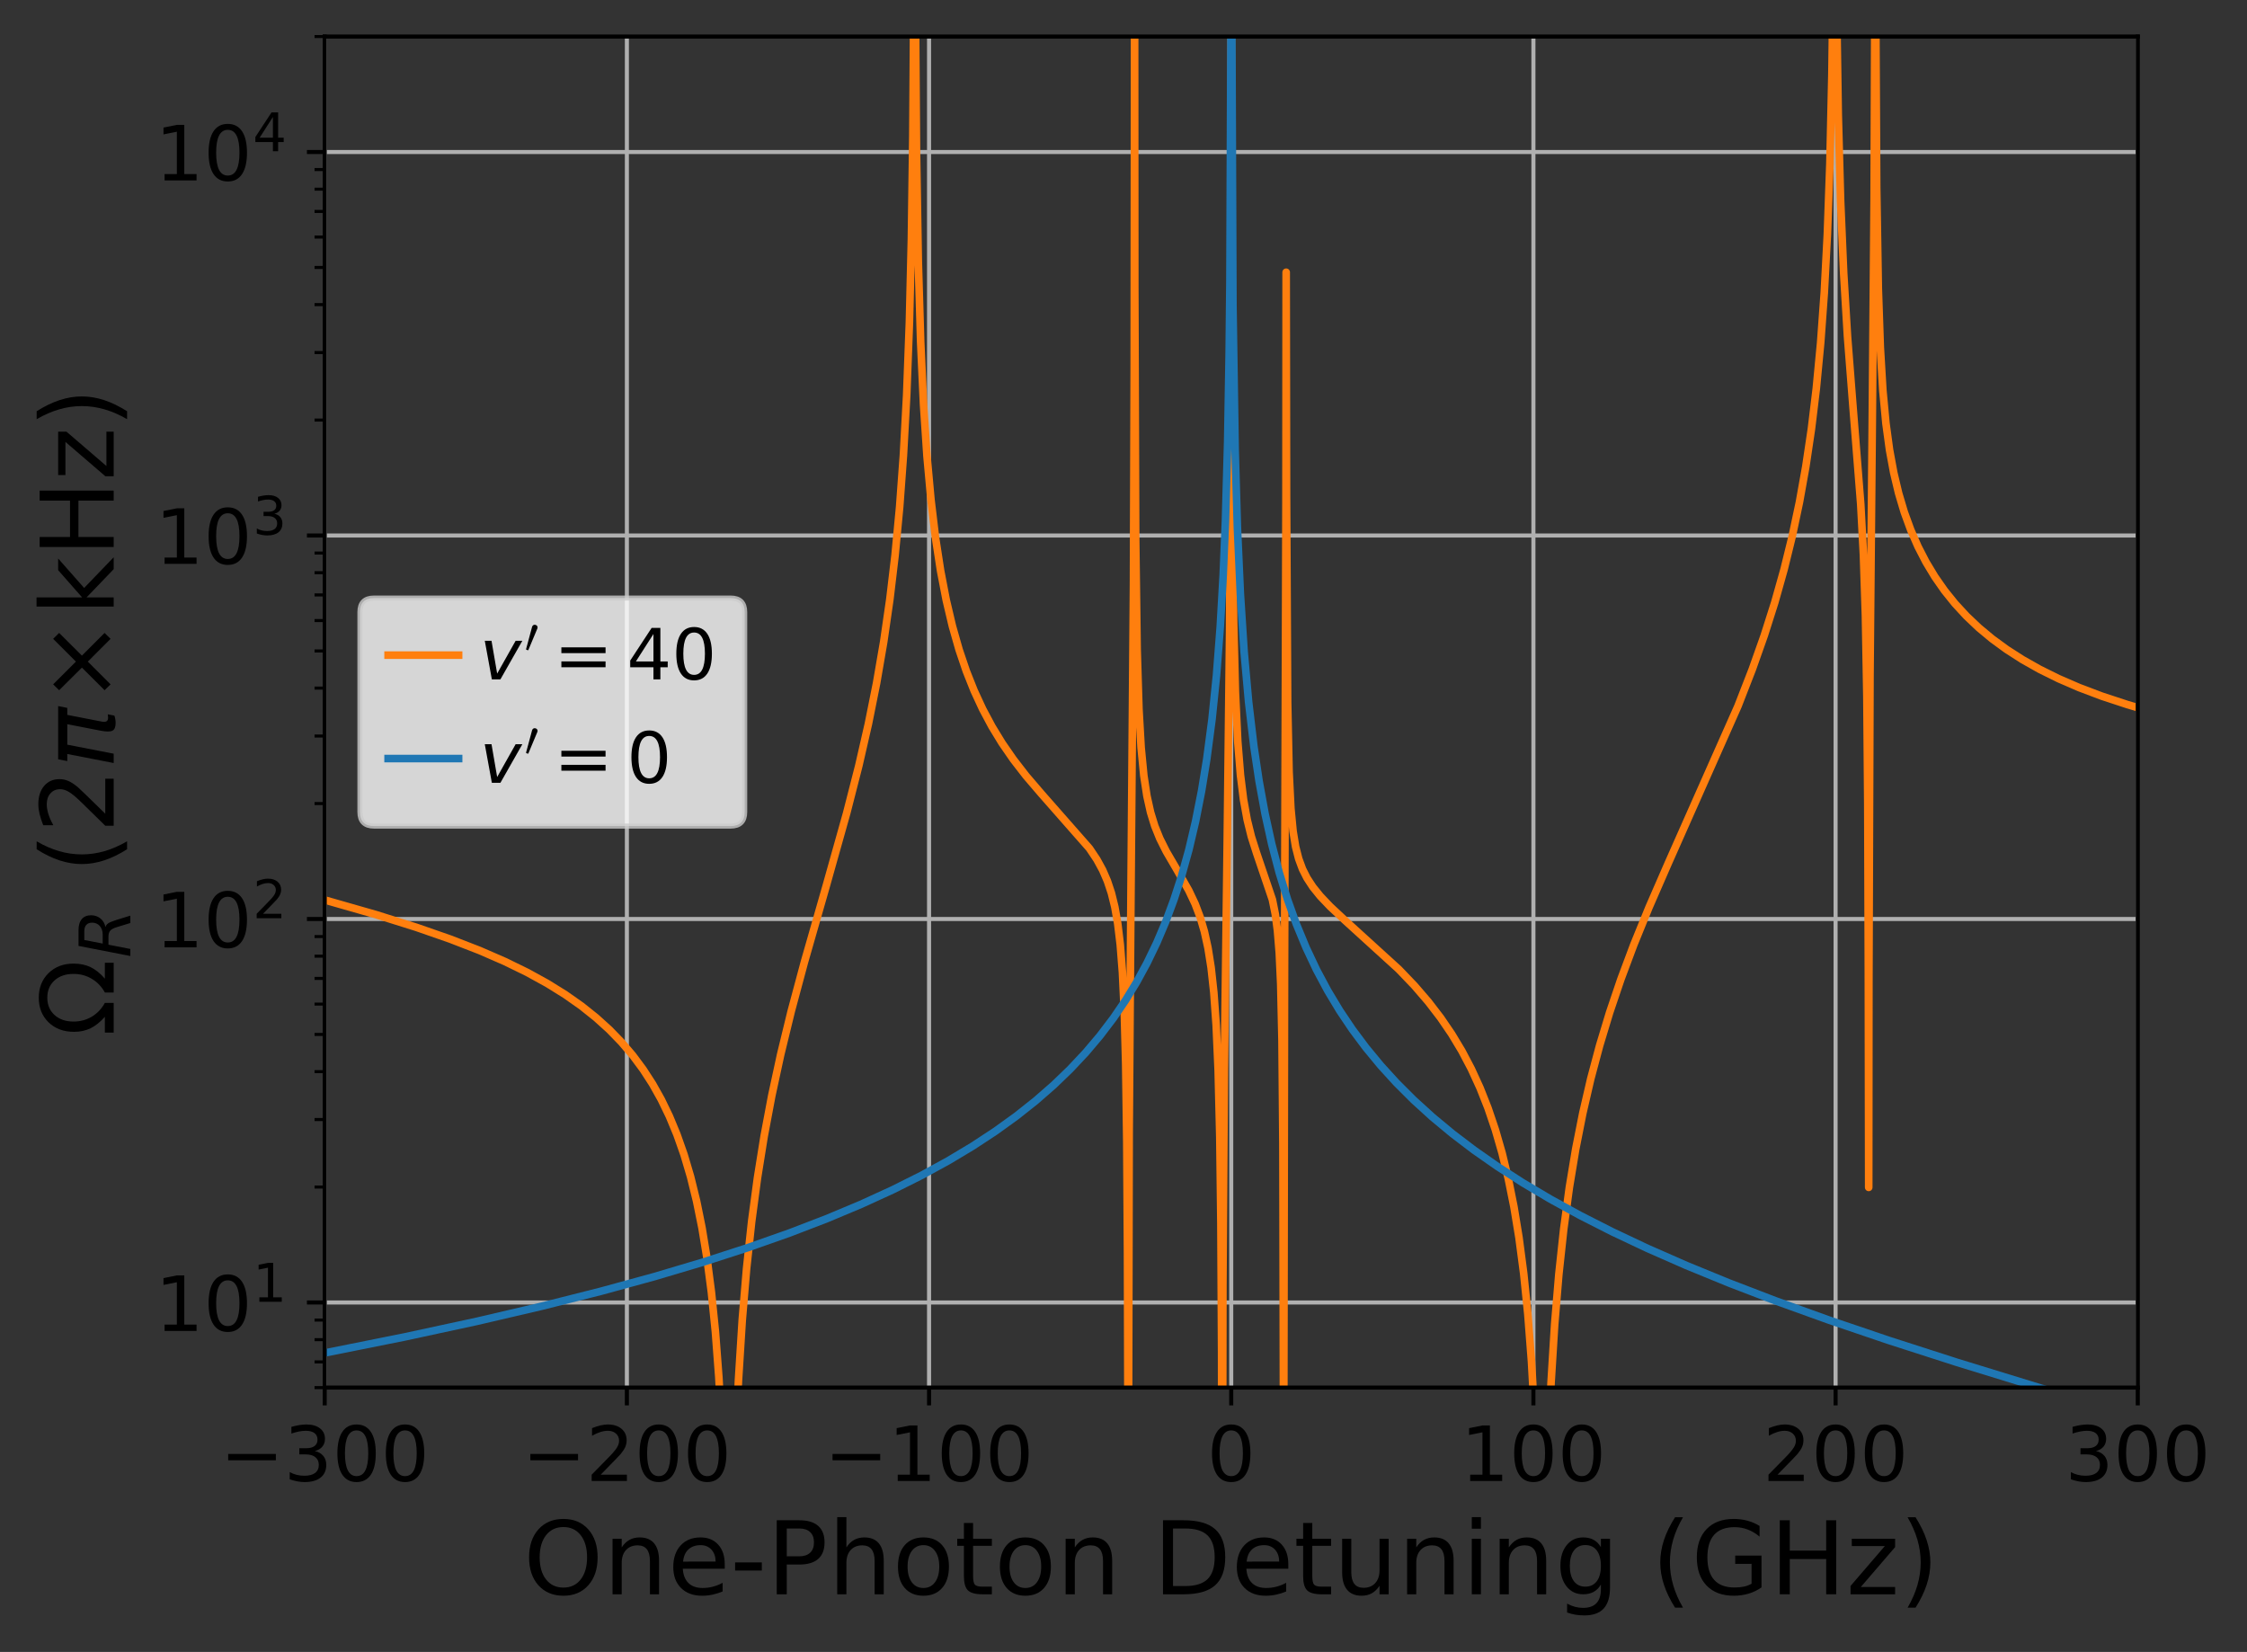 <?xml version="1.0" encoding="utf-8" standalone="no"?>
<!DOCTYPE svg PUBLIC "-//W3C//DTD SVG 1.1//EN"
  "http://www.w3.org/Graphics/SVG/1.1/DTD/svg11.dtd">
<!-- Created with matplotlib (https://matplotlib.org/) -->
<svg height="325.385pt" version="1.1" viewBox="0 0 442.592 325.385" width="442.592pt" xmlns="http://www.w3.org/2000/svg" xmlns:xlink="http://www.w3.org/1999/xlink">
 <rect x="0" y="0" width="442.592" height="325.385" fill="#333333" stroke="none"/>
 <defs>
  <style type="text/css">*{stroke-linecap:butt;stroke-linejoin:round;}</style>
 </defs>
 <g id="figure_1">
  <g id="patch_1">
   <path d="M 0 325.385 
L 442.592 325.385 
L 442.592 0 
L 0 0 
z
" style="fill:none;"/>
  </g>
  <g id="axes_1">
   <g id="patch_2">
    <path d="M 63.956 273.312 
L 421.076 273.312 
L 421.076 7.2 
L 63.956 7.2 
z
" style="fill:none;"/>
   </g>
   <g id="matplotlib.axis_1">
    <g id="xtick_1">
     <g id="line2d_1">
      <path clip-path="url(#pf2eac531ea)" d="M 63.956 273.312 
L 63.956 7.2 
" style="fill:none;stroke:#b0b0b0;stroke-linecap:square;stroke-width:0.8;"/>
     </g>
     <g id="line2d_2">
      <defs>
       <path d="M 0 0 
L 0 3.5 
" id="m005f0a59be" style="stroke:#000000;stroke-width:0.8;"/>
      </defs>
      <g>
       <use style="stroke:#000000;stroke-width:0.8;" x="63.956" xlink:href="#m005f0a59be" y="273.312"/>
      </g>
     </g>
     <g id="text_1">
      <!-- −300 -->
      <g transform="translate(43.356 291.71)scale(0.15 -0.15)">
       <defs>
        <path d="M 10.594 35.5 
L 73.188 35.5 
L 73.188 27.203 
L 10.594 27.203 
z
" id="DejaVuSans-8722"/>
        <path d="M 40.578 39.312 
Q 47.656 37.797 51.625 33 
Q 55.609 28.219 55.609 21.188 
Q 55.609 10.406 48.188 4.484 
Q 40.766 -1.422 27.094 -1.422 
Q 22.516 -1.422 17.656 -0.516 
Q 12.797 0.391 7.625 2.203 
L 7.625 11.719 
Q 11.719 9.328 16.594 8.109 
Q 21.484 6.891 26.812 6.891 
Q 36.078 6.891 40.938 10.547 
Q 45.797 14.203 45.797 21.188 
Q 45.797 27.641 41.281 31.266 
Q 36.766 34.906 28.719 34.906 
L 20.219 34.906 
L 20.219 43.016 
L 29.109 43.016 
Q 36.375 43.016 40.234 45.922 
Q 44.094 48.828 44.094 54.297 
Q 44.094 59.906 40.109 62.906 
Q 36.141 65.922 28.719 65.922 
Q 24.656 65.922 20.016 65.031 
Q 15.375 64.156 9.812 62.312 
L 9.812 71.094 
Q 15.438 72.656 20.344 73.438 
Q 25.25 74.219 29.594 74.219 
Q 40.828 74.219 47.359 69.109 
Q 53.906 64.016 53.906 55.328 
Q 53.906 49.266 50.438 45.094 
Q 46.969 40.922 40.578 39.312 
z
" id="DejaVuSans-51"/>
        <path d="M 31.781 66.406 
Q 24.172 66.406 20.328 58.906 
Q 16.5 51.422 16.5 36.375 
Q 16.5 21.391 20.328 13.891 
Q 24.172 6.391 31.781 6.391 
Q 39.453 6.391 43.281 13.891 
Q 47.125 21.391 47.125 36.375 
Q 47.125 51.422 43.281 58.906 
Q 39.453 66.406 31.781 66.406 
z
M 31.781 74.219 
Q 44.047 74.219 50.516 64.516 
Q 56.984 54.828 56.984 36.375 
Q 56.984 17.969 50.516 8.266 
Q 44.047 -1.422 31.781 -1.422 
Q 19.531 -1.422 13.062 8.266 
Q 6.594 17.969 6.594 36.375 
Q 6.594 54.828 13.062 64.516 
Q 19.531 74.219 31.781 74.219 
z
" id="DejaVuSans-48"/>
       </defs>
       <use xlink:href="#DejaVuSans-8722"/>
       <use x="83.789" xlink:href="#DejaVuSans-51"/>
       <use x="147.412" xlink:href="#DejaVuSans-48"/>
       <use x="211.035" xlink:href="#DejaVuSans-48"/>
      </g>
     </g>
    </g>
    <g id="xtick_2">
     <g id="line2d_3">
      <path clip-path="url(#pf2eac531ea)" d="M 123.476 273.312 
L 123.476 7.2 
" style="fill:none;stroke:#b0b0b0;stroke-linecap:square;stroke-width:0.8;"/>
     </g>
     <g id="line2d_4">
      <g>
       <use style="stroke:#000000;stroke-width:0.8;" x="123.476" xlink:href="#m005f0a59be" y="273.312"/>
      </g>
     </g>
     <g id="text_2">
      <!-- −200 -->
      <g transform="translate(102.876 291.71)scale(0.15 -0.15)">
       <defs>
        <path d="M 19.188 8.297 
L 53.609 8.297 
L 53.609 0 
L 7.328 0 
L 7.328 8.297 
Q 12.938 14.109 22.625 23.891 
Q 32.328 33.688 34.812 36.531 
Q 39.547 41.844 41.422 45.531 
Q 43.312 49.219 43.312 52.781 
Q 43.312 58.594 39.234 62.25 
Q 35.156 65.922 28.609 65.922 
Q 23.969 65.922 18.812 64.312 
Q 13.672 62.703 7.812 59.422 
L 7.812 69.391 
Q 13.766 71.781 18.938 73 
Q 24.125 74.219 28.422 74.219 
Q 39.75 74.219 46.484 68.547 
Q 53.219 62.891 53.219 53.422 
Q 53.219 48.922 51.531 44.891 
Q 49.859 40.875 45.406 35.406 
Q 44.188 33.984 37.641 27.219 
Q 31.109 20.453 19.188 8.297 
z
" id="DejaVuSans-50"/>
       </defs>
       <use xlink:href="#DejaVuSans-8722"/>
       <use x="83.789" xlink:href="#DejaVuSans-50"/>
       <use x="147.412" xlink:href="#DejaVuSans-48"/>
       <use x="211.035" xlink:href="#DejaVuSans-48"/>
      </g>
     </g>
    </g>
    <g id="xtick_3">
     <g id="line2d_5">
      <path clip-path="url(#pf2eac531ea)" d="M 182.996 273.312 
L 182.996 7.2 
" style="fill:none;stroke:#b0b0b0;stroke-linecap:square;stroke-width:0.8;"/>
     </g>
     <g id="line2d_6">
      <g>
       <use style="stroke:#000000;stroke-width:0.8;" x="182.996" xlink:href="#m005f0a59be" y="273.312"/>
      </g>
     </g>
     <g id="text_3">
      <!-- −100 -->
      <g transform="translate(162.396 291.71)scale(0.15 -0.15)">
       <defs>
        <path d="M 12.406 8.297 
L 28.516 8.297 
L 28.516 63.922 
L 10.984 60.406 
L 10.984 69.391 
L 28.422 72.906 
L 38.281 72.906 
L 38.281 8.297 
L 54.391 8.297 
L 54.391 0 
L 12.406 0 
z
" id="DejaVuSans-49"/>
       </defs>
       <use xlink:href="#DejaVuSans-8722"/>
       <use x="83.789" xlink:href="#DejaVuSans-49"/>
       <use x="147.412" xlink:href="#DejaVuSans-48"/>
       <use x="211.035" xlink:href="#DejaVuSans-48"/>
      </g>
     </g>
    </g>
    <g id="xtick_4">
     <g id="line2d_7">
      <path clip-path="url(#pf2eac531ea)" d="M 242.516 273.312 
L 242.516 7.2 
" style="fill:none;stroke:#b0b0b0;stroke-linecap:square;stroke-width:0.8;"/>
     </g>
     <g id="line2d_8">
      <g>
       <use style="stroke:#000000;stroke-width:0.8;" x="242.516" xlink:href="#m005f0a59be" y="273.312"/>
      </g>
     </g>
     <g id="text_4">
      <!-- 0 -->
      <g transform="translate(237.744 291.71)scale(0.15 -0.15)">
       <use xlink:href="#DejaVuSans-48"/>
      </g>
     </g>
    </g>
    <g id="xtick_5">
     <g id="line2d_9">
      <path clip-path="url(#pf2eac531ea)" d="M 302.036 273.312 
L 302.036 7.2 
" style="fill:none;stroke:#b0b0b0;stroke-linecap:square;stroke-width:0.8;"/>
     </g>
     <g id="line2d_10">
      <g>
       <use style="stroke:#000000;stroke-width:0.8;" x="302.036" xlink:href="#m005f0a59be" y="273.312"/>
      </g>
     </g>
     <g id="text_5">
      <!-- 100 -->
      <g transform="translate(287.721 291.71)scale(0.15 -0.15)">
       <use xlink:href="#DejaVuSans-49"/>
       <use x="63.623" xlink:href="#DejaVuSans-48"/>
       <use x="127.246" xlink:href="#DejaVuSans-48"/>
      </g>
     </g>
    </g>
    <g id="xtick_6">
     <g id="line2d_11">
      <path clip-path="url(#pf2eac531ea)" d="M 361.556 273.312 
L 361.556 7.2 
" style="fill:none;stroke:#b0b0b0;stroke-linecap:square;stroke-width:0.8;"/>
     </g>
     <g id="line2d_12">
      <g>
       <use style="stroke:#000000;stroke-width:0.8;" x="361.556" xlink:href="#m005f0a59be" y="273.312"/>
      </g>
     </g>
     <g id="text_6">
      <!-- 200 -->
      <g transform="translate(347.241 291.71)scale(0.15 -0.15)">
       <use xlink:href="#DejaVuSans-50"/>
       <use x="63.623" xlink:href="#DejaVuSans-48"/>
       <use x="127.246" xlink:href="#DejaVuSans-48"/>
      </g>
     </g>
    </g>
    <g id="xtick_7">
     <g id="line2d_13">
      <path clip-path="url(#pf2eac531ea)" d="M 421.076 273.312 
L 421.076 7.2 
" style="fill:none;stroke:#b0b0b0;stroke-linecap:square;stroke-width:0.8;"/>
     </g>
     <g id="line2d_14">
      <g>
       <use style="stroke:#000000;stroke-width:0.8;" x="421.076" xlink:href="#m005f0a59be" y="273.312"/>
      </g>
     </g>
     <g id="text_7">
      <!-- 300 -->
      <g transform="translate(406.761 291.71)scale(0.15 -0.15)">
       <use xlink:href="#DejaVuSans-51"/>
       <use x="63.623" xlink:href="#DejaVuSans-48"/>
       <use x="127.246" xlink:href="#DejaVuSans-48"/>
      </g>
     </g>
    </g>
    <g id="text_8">
     <!-- One-Photon Detuning (GHz) -->
     <g transform="translate(103.094 314.026)scale(0.2 -0.2)">
      <defs>
       <path d="M 39.406 66.219 
Q 28.656 66.219 22.328 58.203 
Q 16.016 50.203 16.016 36.375 
Q 16.016 22.609 22.328 14.594 
Q 28.656 6.594 39.406 6.594 
Q 50.141 6.594 56.422 14.594 
Q 62.703 22.609 62.703 36.375 
Q 62.703 50.203 56.422 58.203 
Q 50.141 66.219 39.406 66.219 
z
M 39.406 74.219 
Q 54.734 74.219 63.906 63.938 
Q 73.094 53.656 73.094 36.375 
Q 73.094 19.141 63.906 8.859 
Q 54.734 -1.422 39.406 -1.422 
Q 24.031 -1.422 14.812 8.828 
Q 5.609 19.094 5.609 36.375 
Q 5.609 53.656 14.812 63.938 
Q 24.031 74.219 39.406 74.219 
z
" id="DejaVuSans-79"/>
       <path d="M 54.891 33.016 
L 54.891 0 
L 45.906 0 
L 45.906 32.719 
Q 45.906 40.484 42.875 44.328 
Q 39.844 48.188 33.797 48.188 
Q 26.516 48.188 22.312 43.547 
Q 18.109 38.922 18.109 30.906 
L 18.109 0 
L 9.078 0 
L 9.078 54.688 
L 18.109 54.688 
L 18.109 46.188 
Q 21.344 51.125 25.703 53.562 
Q 30.078 56 35.797 56 
Q 45.219 56 50.047 50.172 
Q 54.891 44.344 54.891 33.016 
z
" id="DejaVuSans-110"/>
       <path d="M 56.203 29.594 
L 56.203 25.203 
L 14.891 25.203 
Q 15.484 15.922 20.484 11.062 
Q 25.484 6.203 34.422 6.203 
Q 39.594 6.203 44.453 7.469 
Q 49.312 8.734 54.109 11.281 
L 54.109 2.781 
Q 49.266 0.734 44.188 -0.344 
Q 39.109 -1.422 33.891 -1.422 
Q 20.797 -1.422 13.156 6.188 
Q 5.516 13.812 5.516 26.812 
Q 5.516 40.234 12.766 48.109 
Q 20.016 56 32.328 56 
Q 43.359 56 49.781 48.891 
Q 56.203 41.797 56.203 29.594 
z
M 47.219 32.234 
Q 47.125 39.594 43.094 43.984 
Q 39.062 48.391 32.422 48.391 
Q 24.906 48.391 20.391 44.141 
Q 15.875 39.891 15.188 32.172 
z
" id="DejaVuSans-101"/>
       <path d="M 4.891 31.391 
L 31.203 31.391 
L 31.203 23.391 
L 4.891 23.391 
z
" id="DejaVuSans-45"/>
       <path d="M 19.672 64.797 
L 19.672 37.406 
L 32.078 37.406 
Q 38.969 37.406 42.719 40.969 
Q 46.484 44.531 46.484 51.125 
Q 46.484 57.672 42.719 61.234 
Q 38.969 64.797 32.078 64.797 
z
M 9.812 72.906 
L 32.078 72.906 
Q 44.344 72.906 50.609 67.359 
Q 56.891 61.812 56.891 51.125 
Q 56.891 40.328 50.609 34.812 
Q 44.344 29.297 32.078 29.297 
L 19.672 29.297 
L 19.672 0 
L 9.812 0 
z
" id="DejaVuSans-80"/>
       <path d="M 54.891 33.016 
L 54.891 0 
L 45.906 0 
L 45.906 32.719 
Q 45.906 40.484 42.875 44.328 
Q 39.844 48.188 33.797 48.188 
Q 26.516 48.188 22.312 43.547 
Q 18.109 38.922 18.109 30.906 
L 18.109 0 
L 9.078 0 
L 9.078 75.984 
L 18.109 75.984 
L 18.109 46.188 
Q 21.344 51.125 25.703 53.562 
Q 30.078 56 35.797 56 
Q 45.219 56 50.047 50.172 
Q 54.891 44.344 54.891 33.016 
z
" id="DejaVuSans-104"/>
       <path d="M 30.609 48.391 
Q 23.391 48.391 19.188 42.75 
Q 14.984 37.109 14.984 27.297 
Q 14.984 17.484 19.156 11.844 
Q 23.344 6.203 30.609 6.203 
Q 37.797 6.203 41.984 11.859 
Q 46.188 17.531 46.188 27.297 
Q 46.188 37.016 41.984 42.703 
Q 37.797 48.391 30.609 48.391 
z
M 30.609 56 
Q 42.328 56 49.016 48.375 
Q 55.719 40.766 55.719 27.297 
Q 55.719 13.875 49.016 6.219 
Q 42.328 -1.422 30.609 -1.422 
Q 18.844 -1.422 12.172 6.219 
Q 5.516 13.875 5.516 27.297 
Q 5.516 40.766 12.172 48.375 
Q 18.844 56 30.609 56 
z
" id="DejaVuSans-111"/>
       <path d="M 18.312 70.219 
L 18.312 54.688 
L 36.812 54.688 
L 36.812 47.703 
L 18.312 47.703 
L 18.312 18.016 
Q 18.312 11.328 20.141 9.422 
Q 21.969 7.516 27.594 7.516 
L 36.812 7.516 
L 36.812 0 
L 27.594 0 
Q 17.188 0 13.234 3.875 
Q 9.281 7.766 9.281 18.016 
L 9.281 47.703 
L 2.688 47.703 
L 2.688 54.688 
L 9.281 54.688 
L 9.281 70.219 
z
" id="DejaVuSans-116"/>
       <path id="DejaVuSans-32"/>
       <path d="M 19.672 64.797 
L 19.672 8.109 
L 31.594 8.109 
Q 46.688 8.109 53.688 14.938 
Q 60.688 21.781 60.688 36.531 
Q 60.688 51.172 53.688 57.984 
Q 46.688 64.797 31.594 64.797 
z
M 9.812 72.906 
L 30.078 72.906 
Q 51.266 72.906 61.172 64.094 
Q 71.094 55.281 71.094 36.531 
Q 71.094 17.672 61.125 8.828 
Q 51.172 0 30.078 0 
L 9.812 0 
z
" id="DejaVuSans-68"/>
       <path d="M 8.5 21.578 
L 8.5 54.688 
L 17.484 54.688 
L 17.484 21.922 
Q 17.484 14.156 20.5 10.266 
Q 23.531 6.391 29.594 6.391 
Q 36.859 6.391 41.078 11.031 
Q 45.312 15.672 45.312 23.688 
L 45.312 54.688 
L 54.297 54.688 
L 54.297 0 
L 45.312 0 
L 45.312 8.406 
Q 42.047 3.422 37.719 1 
Q 33.406 -1.422 27.688 -1.422 
Q 18.266 -1.422 13.375 4.438 
Q 8.5 10.297 8.5 21.578 
z
M 31.109 56 
z
" id="DejaVuSans-117"/>
       <path d="M 9.422 54.688 
L 18.406 54.688 
L 18.406 0 
L 9.422 0 
z
M 9.422 75.984 
L 18.406 75.984 
L 18.406 64.594 
L 9.422 64.594 
z
" id="DejaVuSans-105"/>
       <path d="M 45.406 27.984 
Q 45.406 37.75 41.375 43.109 
Q 37.359 48.484 30.078 48.484 
Q 22.859 48.484 18.828 43.109 
Q 14.797 37.75 14.797 27.984 
Q 14.797 18.266 18.828 12.891 
Q 22.859 7.516 30.078 7.516 
Q 37.359 7.516 41.375 12.891 
Q 45.406 18.266 45.406 27.984 
z
M 54.391 6.781 
Q 54.391 -7.172 48.188 -13.984 
Q 42 -20.797 29.203 -20.797 
Q 24.469 -20.797 20.266 -20.094 
Q 16.062 -19.391 12.109 -17.922 
L 12.109 -9.188 
Q 16.062 -11.328 19.922 -12.344 
Q 23.781 -13.375 27.781 -13.375 
Q 36.625 -13.375 41.016 -8.766 
Q 45.406 -4.156 45.406 5.172 
L 45.406 9.625 
Q 42.625 4.781 38.281 2.391 
Q 33.938 0 27.875 0 
Q 17.828 0 11.672 7.656 
Q 5.516 15.328 5.516 27.984 
Q 5.516 40.672 11.672 48.328 
Q 17.828 56 27.875 56 
Q 33.938 56 38.281 53.609 
Q 42.625 51.219 45.406 46.391 
L 45.406 54.688 
L 54.391 54.688 
z
" id="DejaVuSans-103"/>
       <path d="M 31 75.875 
Q 24.469 64.656 21.281 53.656 
Q 18.109 42.672 18.109 31.391 
Q 18.109 20.125 21.312 9.062 
Q 24.516 -2 31 -13.188 
L 23.188 -13.188 
Q 15.875 -1.703 12.234 9.375 
Q 8.594 20.453 8.594 31.391 
Q 8.594 42.281 12.203 53.312 
Q 15.828 64.359 23.188 75.875 
z
" id="DejaVuSans-40"/>
       <path d="M 59.516 10.406 
L 59.516 29.984 
L 43.406 29.984 
L 43.406 38.094 
L 69.281 38.094 
L 69.281 6.781 
Q 63.578 2.734 56.688 0.656 
Q 49.812 -1.422 42 -1.422 
Q 24.906 -1.422 15.25 8.562 
Q 5.609 18.562 5.609 36.375 
Q 5.609 54.25 15.25 64.234 
Q 24.906 74.219 42 74.219 
Q 49.125 74.219 55.547 72.453 
Q 61.969 70.703 67.391 67.281 
L 67.391 56.781 
Q 61.922 61.422 55.766 63.766 
Q 49.609 66.109 42.828 66.109 
Q 29.438 66.109 22.719 58.641 
Q 16.016 51.172 16.016 36.375 
Q 16.016 21.625 22.719 14.156 
Q 29.438 6.688 42.828 6.688 
Q 48.047 6.688 52.141 7.594 
Q 56.25 8.5 59.516 10.406 
z
" id="DejaVuSans-71"/>
       <path d="M 9.812 72.906 
L 19.672 72.906 
L 19.672 43.016 
L 55.516 43.016 
L 55.516 72.906 
L 65.375 72.906 
L 65.375 0 
L 55.516 0 
L 55.516 34.719 
L 19.672 34.719 
L 19.672 0 
L 9.812 0 
z
" id="DejaVuSans-72"/>
       <path d="M 5.516 54.688 
L 48.188 54.688 
L 48.188 46.484 
L 14.406 7.172 
L 48.188 7.172 
L 48.188 0 
L 4.297 0 
L 4.297 8.203 
L 38.094 47.516 
L 5.516 47.516 
z
" id="DejaVuSans-122"/>
       <path d="M 8.016 75.875 
L 15.828 75.875 
Q 23.141 64.359 26.781 53.312 
Q 30.422 42.281 30.422 31.391 
Q 30.422 20.453 26.781 9.375 
Q 23.141 -1.703 15.828 -13.188 
L 8.016 -13.188 
Q 14.5 -2 17.703 9.062 
Q 20.906 20.125 20.906 31.391 
Q 20.906 42.672 17.703 53.656 
Q 14.5 64.656 8.016 75.875 
z
" id="DejaVuSans-41"/>
      </defs>
      <use xlink:href="#DejaVuSans-79"/>
      <use x="78.711" xlink:href="#DejaVuSans-110"/>
      <use x="142.09" xlink:href="#DejaVuSans-101"/>
      <use x="203.613" xlink:href="#DejaVuSans-45"/>
      <use x="239.697" xlink:href="#DejaVuSans-80"/>
      <use x="300" xlink:href="#DejaVuSans-104"/>
      <use x="363.379" xlink:href="#DejaVuSans-111"/>
      <use x="424.561" xlink:href="#DejaVuSans-116"/>
      <use x="463.77" xlink:href="#DejaVuSans-111"/>
      <use x="524.951" xlink:href="#DejaVuSans-110"/>
      <use x="588.33" xlink:href="#DejaVuSans-32"/>
      <use x="620.117" xlink:href="#DejaVuSans-68"/>
      <use x="697.119" xlink:href="#DejaVuSans-101"/>
      <use x="758.643" xlink:href="#DejaVuSans-116"/>
      <use x="797.852" xlink:href="#DejaVuSans-117"/>
      <use x="861.23" xlink:href="#DejaVuSans-110"/>
      <use x="924.609" xlink:href="#DejaVuSans-105"/>
      <use x="952.393" xlink:href="#DejaVuSans-110"/>
      <use x="1015.771" xlink:href="#DejaVuSans-103"/>
      <use x="1079.248" xlink:href="#DejaVuSans-32"/>
      <use x="1111.035" xlink:href="#DejaVuSans-40"/>
      <use x="1150.049" xlink:href="#DejaVuSans-71"/>
      <use x="1227.539" xlink:href="#DejaVuSans-72"/>
      <use x="1302.734" xlink:href="#DejaVuSans-122"/>
      <use x="1355.225" xlink:href="#DejaVuSans-41"/>
     </g>
    </g>
   </g>
   <g id="matplotlib.axis_2">
    <g id="ytick_1">
     <g id="line2d_15">
      <path clip-path="url(#pf2eac531ea)" d="M 63.956 256.554 
L 421.076 256.554 
" style="fill:none;stroke:#b0b0b0;stroke-linecap:square;stroke-width:0.8;"/>
     </g>
     <g id="line2d_16">
      <defs>
       <path d="M 0 0 
L -3.5 0 
" id="mc3ce260a5b" style="stroke:#000000;stroke-width:0.8;"/>
      </defs>
      <g>
       <use style="stroke:#000000;stroke-width:0.8;" x="63.956" xlink:href="#mc3ce260a5b" y="256.554"/>
      </g>
     </g>
     <g id="text_9">
      <!-- $\mathdefault{10^{1}}$ -->
      <g transform="translate(30.556 262.253)scale(0.15 -0.15)">
       <use transform="translate(0 0.684)" xlink:href="#DejaVuSans-49"/>
       <use transform="translate(63.623 0.684)" xlink:href="#DejaVuSans-48"/>
       <use transform="translate(128.203 38.966)scale(0.7)" xlink:href="#DejaVuSans-49"/>
      </g>
     </g>
    </g>
    <g id="ytick_2">
     <g id="line2d_17">
      <path clip-path="url(#pf2eac531ea)" d="M 63.956 181.016 
L 421.076 181.016 
" style="fill:none;stroke:#b0b0b0;stroke-linecap:square;stroke-width:0.8;"/>
     </g>
     <g id="line2d_18">
      <g>
       <use style="stroke:#000000;stroke-width:0.8;" x="63.956" xlink:href="#mc3ce260a5b" y="181.016"/>
      </g>
     </g>
     <g id="text_10">
      <!-- $\mathdefault{10^{2}}$ -->
      <g transform="translate(30.556 186.715)scale(0.15 -0.15)">
       <use transform="translate(0 0.766)" xlink:href="#DejaVuSans-49"/>
       <use transform="translate(63.623 0.766)" xlink:href="#DejaVuSans-48"/>
       <use transform="translate(128.203 39.047)scale(0.7)" xlink:href="#DejaVuSans-50"/>
      </g>
     </g>
    </g>
    <g id="ytick_3">
     <g id="line2d_19">
      <path clip-path="url(#pf2eac531ea)" d="M 63.956 105.477 
L 421.076 105.477 
" style="fill:none;stroke:#b0b0b0;stroke-linecap:square;stroke-width:0.8;"/>
     </g>
     <g id="line2d_20">
      <g>
       <use style="stroke:#000000;stroke-width:0.8;" x="63.956" xlink:href="#mc3ce260a5b" y="105.477"/>
      </g>
     </g>
     <g id="text_11">
      <!-- $\mathdefault{10^{3}}$ -->
      <g transform="translate(30.556 111.176)scale(0.15 -0.15)">
       <use transform="translate(0 0.766)" xlink:href="#DejaVuSans-49"/>
       <use transform="translate(63.623 0.766)" xlink:href="#DejaVuSans-48"/>
       <use transform="translate(128.203 39.047)scale(0.7)" xlink:href="#DejaVuSans-51"/>
      </g>
     </g>
    </g>
    <g id="ytick_4">
     <g id="line2d_21">
      <path clip-path="url(#pf2eac531ea)" d="M 63.956 29.939 
L 421.076 29.939 
" style="fill:none;stroke:#b0b0b0;stroke-linecap:square;stroke-width:0.8;"/>
     </g>
     <g id="line2d_22">
      <g>
       <use style="stroke:#000000;stroke-width:0.8;" x="63.956" xlink:href="#mc3ce260a5b" y="29.939"/>
      </g>
     </g>
     <g id="text_12">
      <!-- $\mathdefault{10^{4}}$ -->
      <g transform="translate(30.556 35.638)scale(0.15 -0.15)">
       <defs>
        <path d="M 37.797 64.312 
L 12.891 25.391 
L 37.797 25.391 
z
M 35.203 72.906 
L 47.609 72.906 
L 47.609 25.391 
L 58.016 25.391 
L 58.016 17.188 
L 47.609 17.188 
L 47.609 0 
L 37.797 0 
L 37.797 17.188 
L 4.891 17.188 
L 4.891 26.703 
z
" id="DejaVuSans-52"/>
       </defs>
       <use transform="translate(0 0.684)" xlink:href="#DejaVuSans-49"/>
       <use transform="translate(63.623 0.684)" xlink:href="#DejaVuSans-48"/>
       <use transform="translate(128.203 38.966)scale(0.7)" xlink:href="#DejaVuSans-52"/>
      </g>
     </g>
    </g>
    <g id="ytick_5">
     <g id="line2d_23">
      <defs>
       <path d="M 0 0 
L -2 0 
" id="md0f4fded07" style="stroke:#000000;stroke-width:0.6;"/>
      </defs>
      <g>
       <use style="stroke:#000000;stroke-width:0.6;" x="63.956" xlink:href="#md0f4fded07" y="273.312"/>
      </g>
     </g>
    </g>
    <g id="ytick_6">
     <g id="line2d_24">
      <g>
       <use style="stroke:#000000;stroke-width:0.6;" x="63.956" xlink:href="#md0f4fded07" y="268.255"/>
      </g>
     </g>
    </g>
    <g id="ytick_7">
     <g id="line2d_25">
      <g>
       <use style="stroke:#000000;stroke-width:0.6;" x="63.956" xlink:href="#md0f4fded07" y="263.874"/>
      </g>
     </g>
    </g>
    <g id="ytick_8">
     <g id="line2d_26">
      <g>
       <use style="stroke:#000000;stroke-width:0.6;" x="63.956" xlink:href="#md0f4fded07" y="260.01"/>
      </g>
     </g>
    </g>
    <g id="ytick_9">
     <g id="line2d_27">
      <g>
       <use style="stroke:#000000;stroke-width:0.6;" x="63.956" xlink:href="#md0f4fded07" y="233.815"/>
      </g>
     </g>
    </g>
    <g id="ytick_10">
     <g id="line2d_28">
      <g>
       <use style="stroke:#000000;stroke-width:0.6;" x="63.956" xlink:href="#md0f4fded07" y="220.513"/>
      </g>
     </g>
    </g>
    <g id="ytick_11">
     <g id="line2d_29">
      <g>
       <use style="stroke:#000000;stroke-width:0.6;" x="63.956" xlink:href="#md0f4fded07" y="211.075"/>
      </g>
     </g>
    </g>
    <g id="ytick_12">
     <g id="line2d_30">
      <g>
       <use style="stroke:#000000;stroke-width:0.6;" x="63.956" xlink:href="#md0f4fded07" y="203.755"/>
      </g>
     </g>
    </g>
    <g id="ytick_13">
     <g id="line2d_31">
      <g>
       <use style="stroke:#000000;stroke-width:0.6;" x="63.956" xlink:href="#md0f4fded07" y="197.774"/>
      </g>
     </g>
    </g>
    <g id="ytick_14">
     <g id="line2d_32">
      <g>
       <use style="stroke:#000000;stroke-width:0.6;" x="63.956" xlink:href="#md0f4fded07" y="192.717"/>
      </g>
     </g>
    </g>
    <g id="ytick_15">
     <g id="line2d_33">
      <g>
       <use style="stroke:#000000;stroke-width:0.6;" x="63.956" xlink:href="#md0f4fded07" y="188.336"/>
      </g>
     </g>
    </g>
    <g id="ytick_16">
     <g id="line2d_34">
      <g>
       <use style="stroke:#000000;stroke-width:0.6;" x="63.956" xlink:href="#md0f4fded07" y="184.472"/>
      </g>
     </g>
    </g>
    <g id="ytick_17">
     <g id="line2d_35">
      <g>
       <use style="stroke:#000000;stroke-width:0.6;" x="63.956" xlink:href="#md0f4fded07" y="158.276"/>
      </g>
     </g>
    </g>
    <g id="ytick_18">
     <g id="line2d_36">
      <g>
       <use style="stroke:#000000;stroke-width:0.6;" x="63.956" xlink:href="#md0f4fded07" y="144.975"/>
      </g>
     </g>
    </g>
    <g id="ytick_19">
     <g id="line2d_37">
      <g>
       <use style="stroke:#000000;stroke-width:0.6;" x="63.956" xlink:href="#md0f4fded07" y="135.537"/>
      </g>
     </g>
    </g>
    <g id="ytick_20">
     <g id="line2d_38">
      <g>
       <use style="stroke:#000000;stroke-width:0.6;" x="63.956" xlink:href="#md0f4fded07" y="128.217"/>
      </g>
     </g>
    </g>
    <g id="ytick_21">
     <g id="line2d_39">
      <g>
       <use style="stroke:#000000;stroke-width:0.6;" x="63.956" xlink:href="#md0f4fded07" y="122.236"/>
      </g>
     </g>
    </g>
    <g id="ytick_22">
     <g id="line2d_40">
      <g>
       <use style="stroke:#000000;stroke-width:0.6;" x="63.956" xlink:href="#md0f4fded07" y="117.179"/>
      </g>
     </g>
    </g>
    <g id="ytick_23">
     <g id="line2d_41">
      <g>
       <use style="stroke:#000000;stroke-width:0.6;" x="63.956" xlink:href="#md0f4fded07" y="112.798"/>
      </g>
     </g>
    </g>
    <g id="ytick_24">
     <g id="line2d_42">
      <g>
       <use style="stroke:#000000;stroke-width:0.6;" x="63.956" xlink:href="#md0f4fded07" y="108.934"/>
      </g>
     </g>
    </g>
    <g id="ytick_25">
     <g id="line2d_43">
      <g>
       <use style="stroke:#000000;stroke-width:0.6;" x="63.956" xlink:href="#md0f4fded07" y="82.738"/>
      </g>
     </g>
    </g>
    <g id="ytick_26">
     <g id="line2d_44">
      <g>
       <use style="stroke:#000000;stroke-width:0.6;" x="63.956" xlink:href="#md0f4fded07" y="69.437"/>
      </g>
     </g>
    </g>
    <g id="ytick_27">
     <g id="line2d_45">
      <g>
       <use style="stroke:#000000;stroke-width:0.6;" x="63.956" xlink:href="#md0f4fded07" y="59.999"/>
      </g>
     </g>
    </g>
    <g id="ytick_28">
     <g id="line2d_46">
      <g>
       <use style="stroke:#000000;stroke-width:0.6;" x="63.956" xlink:href="#md0f4fded07" y="52.679"/>
      </g>
     </g>
    </g>
    <g id="ytick_29">
     <g id="line2d_47">
      <g>
       <use style="stroke:#000000;stroke-width:0.6;" x="63.956" xlink:href="#md0f4fded07" y="46.697"/>
      </g>
     </g>
    </g>
    <g id="ytick_30">
     <g id="line2d_48">
      <g>
       <use style="stroke:#000000;stroke-width:0.6;" x="63.956" xlink:href="#md0f4fded07" y="41.64"/>
      </g>
     </g>
    </g>
    <g id="ytick_31">
     <g id="line2d_49">
      <g>
       <use style="stroke:#000000;stroke-width:0.6;" x="63.956" xlink:href="#md0f4fded07" y="37.26"/>
      </g>
     </g>
    </g>
    <g id="ytick_32">
     <g id="line2d_50">
      <g>
       <use style="stroke:#000000;stroke-width:0.6;" x="63.956" xlink:href="#md0f4fded07" y="33.396"/>
      </g>
     </g>
    </g>
    <g id="ytick_33">
     <g id="line2d_51">
      <g>
       <use style="stroke:#000000;stroke-width:0.6;" x="63.956" xlink:href="#md0f4fded07" y="7.2"/>
      </g>
     </g>
    </g>
    <g id="text_13">
     <!-- $\Omega_{R}~(2\pi\!\times\!\mathrm{kHz})$ -->
     <g transform="translate(22.397 204.156)rotate(-90)scale(0.2 -0.2)">
      <defs>
       <path d="M 72.609 8.688 
L 72.609 0 
L 43.312 0 
L 43.312 8.688 
Q 51.953 13.422 56.781 21.531 
Q 61.625 29.641 61.625 39.5 
Q 61.625 51.219 55.172 58.297 
Q 48.734 65.375 38.188 65.375 
Q 27.641 65.375 21.172 58.266 
Q 14.703 51.172 14.703 39.5 
Q 14.703 29.641 19.531 21.531 
Q 24.422 13.422 33.109 8.688 
L 33.109 0 
L 3.812 0 
L 3.812 8.688 
L 19.391 8.688 
Q 11.672 15.484 8.109 22.75 
Q 4.594 30.031 4.594 39.016 
Q 4.594 54.547 13.969 64.156 
Q 23.297 73.781 38.188 73.781 
Q 52.984 73.781 62.406 64.156 
Q 71.781 54.594 71.781 39.5 
Q 71.781 30.031 68.312 22.797 
Q 64.844 15.578 56.984 8.688 
z
" id="DejaVuSans-937"/>
       <path d="M 25.203 64.797 
L 20.219 38.922 
L 32.906 38.922 
Q 40.375 38.922 44.984 43.047 
Q 49.609 47.172 49.609 53.812 
Q 49.609 59.125 46.5 61.953 
Q 43.406 64.797 37.594 64.797 
z
M 43.312 35.016 
Q 46.438 34.281 48.516 31.391 
Q 50.594 28.516 53.328 19.922 
L 59.516 0 
L 49.125 0 
L 43.406 18.703 
Q 41.219 25.922 38.328 28.359 
Q 35.453 30.812 29.5 30.812 
L 18.609 30.812 
L 12.594 0 
L 2.688 0 
L 16.891 72.906 
L 39.109 72.906 
Q 49.219 72.906 54.609 68.328 
Q 60.016 63.766 60.016 55.172 
Q 60.016 47.562 55.422 41.984 
Q 50.828 36.422 43.312 35.016 
z
" id="DejaVuSans-Oblique-82"/>
       <path d="M 9.125 54.688 
L 61.531 54.688 
L 59.766 45.703 
L 52.875 45.703 
L 46.344 12.109 
Q 45.656 8.594 46.578 7.031 
Q 47.469 5.516 50.141 5.516 
Q 50.875 5.516 51.953 5.672 
Q 53.078 5.766 53.422 5.812 
L 52.156 -0.688 
Q 50.344 -1.312 48.484 -1.609 
Q 46.578 -1.906 44.781 -1.906 
Q 38.922 -1.906 37.312 1.266 
Q 35.688 4.5 37.359 13.094 
L 43.703 45.703 
L 23.531 45.703 
L 14.656 0 
L 5.469 0 
L 14.359 45.703 
L 7.375 45.703 
z
" id="DejaVuSans-Oblique-960"/>
       <path d="M 70.125 53.719 
L 47.797 31.297 
L 70.125 8.984 
L 64.312 3.078 
L 41.891 25.484 
L 19.484 3.078 
L 13.719 8.984 
L 35.984 31.297 
L 13.719 53.719 
L 19.484 59.625 
L 41.891 37.203 
L 64.312 59.625 
z
" id="DejaVuSans-215"/>
       <path d="M 9.078 75.984 
L 18.109 75.984 
L 18.109 31.109 
L 44.922 54.688 
L 56.391 54.688 
L 27.391 29.109 
L 57.625 0 
L 45.906 0 
L 18.109 26.703 
L 18.109 0 
L 9.078 0 
z
" id="DejaVuSans-107"/>
      </defs>
      <use transform="translate(0 0.016)" xlink:href="#DejaVuSans-937"/>
      <use transform="translate(77.373 -16.391)scale(0.7)" xlink:href="#DejaVuSans-Oblique-82"/>
      <use transform="translate(161.215 0.016)" xlink:href="#DejaVuSans-40"/>
      <use transform="translate(200.229 0.016)" xlink:href="#DejaVuSans-50"/>
      <use transform="translate(263.852 0.016)" xlink:href="#DejaVuSans-Oblique-960"/>
      <use transform="translate(327.304 0.016)" xlink:href="#DejaVuSans-215"/>
      <use transform="translate(414.34 0.016)" xlink:href="#DejaVuSans-107"/>
      <use transform="translate(472.25 0.016)" xlink:href="#DejaVuSans-72"/>
      <use transform="translate(547.445 0.016)" xlink:href="#DejaVuSans-122"/>
      <use transform="translate(599.936 0.016)" xlink:href="#DejaVuSans-41"/>
     </g>
    </g>
   </g>
   <g id="line2d_52">
    <path clip-path="url(#pf2eac531ea)" d="M 63.955 177.265 
L 74.026 180.146 
L 82.026 182.659 
L 88.704 184.984 
L 94.454 187.215 
L 99.453 189.389 
L 103.882 191.553 
L 107.81 193.716 
L 111.345 195.914 
L 114.524 198.15 
L 117.416 200.458 
L 120.023 202.819 
L 122.416 205.283 
L 124.63 207.886 
L 126.666 210.626 
L 128.523 213.497 
L 130.237 216.55 
L 131.844 219.867 
L 133.344 223.483 
L 134.737 227.437 
L 136.022 231.777 
L 137.201 236.558 
L 138.272 241.844 
L 139.236 247.711 
L 140.129 254.555 
L 140.915 262.346 
L 141.593 271.3 
L 142.165 281.698 
L 142.665 295.042 
L 143.058 311.936 
L 143.262 326.385 
M 143.987 326.385 
L 144.343 303.511 
L 144.843 285.726 
L 145.45 271.941 
L 146.2 260.013 
L 147.057 249.849 
L 148.057 240.576 
L 149.2 232.004 
L 150.521 223.762 
L 152.021 215.795 
L 153.771 207.705 
L 155.843 199.201 
L 158.45 189.483 
L 162.699 174.646 
L 166.77 160.16 
L 169.163 150.815 
L 171.056 142.546 
L 172.663 134.538 
L 174.056 126.458 
L 175.27 118.066 
L 176.306 109.337 
L 177.198 99.909 
L 177.948 89.662 
L 178.591 77.789 
L 179.127 63.487 
L 179.52 47.156 
L 179.805 26.824 
L 179.997 -1 
M 180.29 -1 
L 180.52 29.912 
L 180.877 51.531 
L 181.341 67.285 
L 181.912 79.683 
L 182.591 89.874 
L 183.377 98.489 
L 184.269 105.918 
L 185.269 112.421 
L 186.376 118.18 
L 187.591 123.33 
L 188.912 127.973 
L 190.34 132.191 
L 191.876 136.049 
L 193.555 139.674 
L 195.376 143.086 
L 197.376 146.365 
L 199.59 149.57 
L 202.125 152.844 
L 205.161 156.388 
L 214.589 167.111 
L 216.053 169.3 
L 217.196 171.391 
L 218.124 173.536 
L 218.91 175.899 
L 219.589 178.658 
L 220.16 181.914 
L 220.66 186.073 
L 221.089 191.565 
L 221.446 199.055 
L 221.731 209.588 
L 221.946 224.806 
L 222.089 246.908 
L 222.16 273.563 
L 222.196 310.697 
L 222.231 304.202 
L 222.41 223.003 
L 222.767 176.023 
L 223.267 115.014 
L 223.41 72.475 
L 223.481 -0.117 
L 223.517 56.783 
L 223.696 106.42 
L 223.981 128.02 
L 224.338 139.74 
L 224.767 147.251 
L 225.303 152.79 
L 225.91 156.785 
L 226.624 159.998 
L 227.445 162.673 
L 228.445 165.16 
L 229.731 167.727 
L 231.767 171.219 
L 234.159 175.408 
L 235.409 178.052 
L 236.409 180.693 
L 237.23 183.496 
L 237.945 186.754 
L 238.552 190.591 
L 239.087 195.477 
L 239.552 201.933 
L 239.945 210.845 
L 240.266 223.927 
L 240.48 241.033 
L 240.623 266.316 
L 240.703 326.385 
M 240.758 326.385 
L 240.873 253.159 
L 241.159 210.873 
L 241.73 165.612 
L 242.194 124.48 
L 242.409 85.355 
L 242.48 51.465 
L 242.51 -1 
M 242.523 -1 
L 242.694 94.1 
L 242.98 121.935 
L 243.337 136.283 
L 243.801 146.05 
L 244.337 152.668 
L 244.944 157.522 
L 245.659 161.47 
L 246.48 164.794 
L 247.516 168.05 
L 250.622 177.203 
L 251.194 180.055 
L 251.622 183.288 
L 251.98 187.652 
L 252.265 193.821 
L 252.515 204.898 
L 252.694 225.348 
L 252.801 275.066 
L 252.837 297.4 
L 253.015 191.488 
L 253.301 98.671 
L 253.337 53.624 
L 253.408 97.653 
L 253.622 138.288 
L 253.908 152.049 
L 254.265 159.264 
L 254.694 163.715 
L 255.194 166.766 
L 255.801 169.152 
L 256.551 171.179 
L 257.443 172.946 
L 258.586 174.695 
L 260.05 176.511 
L 262.015 178.576 
L 264.979 181.34 
L 275.514 190.925 
L 278.621 194.17 
L 281.335 197.322 
L 283.763 200.483 
L 285.942 203.679 
L 287.942 207.004 
L 289.799 210.527 
L 291.513 214.265 
L 293.084 218.231 
L 294.548 222.547 
L 295.87 227.136 
L 297.084 232.151 
L 298.191 237.661 
L 299.191 243.746 
L 300.119 250.811 
L 300.941 258.847 
L 301.655 268.119 
L 302.262 279.01 
L 302.762 292.105 
L 303.155 308.33 
L 303.412 326.385 
M 304.106 326.385 
L 304.441 303.927 
L 304.905 286.636 
L 305.512 272.383 
L 306.226 260.814 
L 307.048 250.973 
L 308.012 242.045 
L 309.119 233.875 
L 310.369 226.325 
L 311.762 219.277 
L 313.333 212.488 
L 315.083 205.927 
L 317.047 199.436 
L 319.261 192.898 
L 321.797 186.115 
L 324.796 178.745 
L 328.582 170.062 
L 342.331 139.072 
L 345.152 131.822 
L 347.509 125.164 
L 349.581 118.648 
L 351.402 112.18 
L 353.009 105.649 
L 354.438 98.903 
L 355.687 91.93 
L 356.795 84.494 
L 357.759 76.516 
L 358.616 67.511 
L 359.33 57.642 
L 359.937 46.124 
L 360.437 32.229 
L 360.83 14.676 
L 361.04 -1 
M 361.724 -1 
L 362.08 22.588 
L 362.544 39.587 
L 363.151 53.835 
L 363.901 66.264 
L 364.937 79.531 
L 366.508 99.289 
L 367.044 109.322 
L 367.437 121.196 
L 367.722 137.226 
L 367.901 158.473 
L 368.008 191.307 
L 368.08 233.88 
L 368.115 192.84 
L 368.33 133.261 
L 368.758 85.989 
L 369.151 38.912 
L 369.296 -1 
M 369.449 -1 
L 369.651 36.921 
L 369.972 56.884 
L 370.365 68.46 
L 370.865 76.888 
L 371.472 83.377 
L 372.186 88.641 
L 373.008 93.104 
L 373.972 97.154 
L 375.079 100.867 
L 376.365 104.396 
L 377.793 107.664 
L 379.365 110.709 
L 381.114 113.612 
L 383.007 116.322 
L 385.079 118.897 
L 387.328 121.336 
L 389.757 123.64 
L 392.399 125.839 
L 395.256 127.927 
L 398.363 129.922 
L 401.756 131.836 
L 405.47 133.673 
L 409.541 135.437 
L 414.005 137.125 
L 418.934 138.748 
L 421.076 139.387 
L 421.076 139.387 
" style="fill:none;stroke:#ff7f0e;stroke-linecap:square;stroke-width:1.5;"/>
   </g>
   <g id="line2d_53">
    <path clip-path="url(#pf2eac531ea)" d="M 63.828 266.518 
L 79.714 263.333 
L 93.983 260.251 
L 106.781 257.264 
L 118.402 254.328 
L 128.993 251.426 
L 138.554 248.581 
L 147.38 245.726 
L 155.471 242.875 
L 162.826 240.05 
L 169.592 237.214 
L 175.77 234.388 
L 181.507 231.519 
L 186.803 228.621 
L 191.657 225.709 
L 196.07 222.808 
L 200.189 219.838 
L 204.013 216.805 
L 207.544 213.722 
L 210.78 210.605 
L 213.869 207.314 
L 216.664 204.01 
L 219.312 200.528 
L 221.665 197.077 
L 223.872 193.464 
L 225.931 189.678 
L 227.844 185.712 
L 229.609 181.557 
L 231.227 177.21 
L 232.698 172.676 
L 234.169 167.401 
L 235.493 161.784 
L 236.67 155.816 
L 237.699 149.509 
L 238.729 141.678 
L 239.612 133.043 
L 240.347 123.549 
L 240.936 113.278 
L 241.377 102.684 
L 241.818 86.924 
L 242.112 69.537 
L 242.259 55.424 
L 242.483 -1 
M 242.614 -1 
L 242.848 60.054 
L 243.289 88.809 
L 243.73 103.904 
L 244.319 117.033 
L 245.054 128.37 
L 245.937 138.243 
L 246.967 146.944 
L 247.996 153.826 
L 249.173 160.262 
L 250.497 166.267 
L 251.968 171.874 
L 253.586 177.118 
L 255.351 182.035 
L 257.264 186.66 
L 259.323 191.022 
L 261.529 195.147 
L 263.883 199.06 
L 266.384 202.782 
L 269.032 206.331 
L 271.974 209.894 
L 275.063 213.284 
L 278.446 216.661 
L 282.123 220.006 
L 286.095 223.305 
L 290.361 226.551 
L 294.921 229.738 
L 299.922 232.957 
L 305.365 236.186 
L 311.249 239.412 
L 317.574 242.626 
L 324.488 245.89 
L 332.137 249.252 
L 340.522 252.69 
L 349.789 256.247 
L 360.233 260.011 
L 372.001 264.008 
L 385.534 268.364 
L 402.01 273.425 
L 421.133 279.1 
L 421.133 279.1 
" style="fill:none;stroke:#1f77b4;stroke-linecap:square;stroke-width:1.5;"/>
   </g>
   <g id="patch_3">
    <path d="M 63.956 273.312 
L 63.956 7.2 
" style="fill:none;stroke:#000000;stroke-linecap:square;stroke-linejoin:miter;stroke-width:0.8;"/>
   </g>
   <g id="patch_4">
    <path d="M 421.076 273.312 
L 421.076 7.2 
" style="fill:none;stroke:#000000;stroke-linecap:square;stroke-linejoin:miter;stroke-width:0.8;"/>
   </g>
   <g id="patch_5">
    <path d="M 63.956 273.312 
L 421.076 273.312 
" style="fill:none;stroke:#000000;stroke-linecap:square;stroke-linejoin:miter;stroke-width:0.8;"/>
   </g>
   <g id="patch_6">
    <path d="M 63.956 7.2 
L 421.076 7.2 
" style="fill:none;stroke:#000000;stroke-linecap:square;stroke-linejoin:miter;stroke-width:0.8;"/>
   </g>
   <g id="legend_1">
    <g id="patch_7">
     <path d="M 73.672 162.711 
L 143.905 162.711 
Q 146.681 162.711 146.681 159.935 
L 146.681 120.577 
Q 146.681 117.801 143.905 117.801 
L 73.672 117.801 
Q 70.896 117.801 70.896 120.577 
L 70.896 159.935 
Q 70.896 162.711 73.672 162.711 
z
" style="fill:#ffffff;opacity:0.8;stroke:#cccccc;stroke-linejoin:miter;"/>
    </g>
    <g id="line2d_54">
     <path d="M 76.448 129.041 
L 90.328 129.041 
" style="fill:none;stroke:#ff7f0e;stroke-linecap:square;stroke-width:1.5;"/>
    </g>
    <g id="line2d_55"/>
    <g id="text_14">
     <!-- $v'=40$ -->
     <g transform="translate(94.492 133.899)scale(0.139 -0.139)">
      <defs>
       <path d="M 7.172 54.688 
L 16.703 54.688 
L 24.703 8.203 
L 50.875 54.688 
L 60.406 54.688 
L 29.297 0 
L 17.188 0 
z
" id="DejaVuSans-Oblique-118"/>
       <path d="M 3.516 5.422 
Q 2.875 5.609 2.875 6.391 
L 15.094 51.812 
Q 15.672 53.656 17.078 54.781 
Q 18.5 55.906 20.312 55.906 
Q 22.656 55.906 24.438 54.359 
Q 26.219 52.828 26.219 50.484 
Q 26.219 49.469 25.688 48.188 
L 7.625 4.984 
Q 7.281 4.297 6.688 4.297 
Q 6.156 4.297 5 4.781 
Q 3.859 5.281 3.516 5.422 
z
" id="Cmsy10-48"/>
       <path d="M 10.594 45.406 
L 73.188 45.406 
L 73.188 37.203 
L 10.594 37.203 
z
M 10.594 25.484 
L 73.188 25.484 
L 73.188 17.188 
L 10.594 17.188 
z
" id="DejaVuSans-61"/>
      </defs>
      <use transform="translate(0 0.584)" xlink:href="#DejaVuSans-Oblique-118"/>
      <use transform="translate(63.646 38.866)scale(0.7)" xlink:href="#Cmsy10-48"/>
      <use transform="translate(105.106 0.584)" xlink:href="#DejaVuSans-61"/>
      <use transform="translate(208.377 0.584)" xlink:href="#DejaVuSans-52"/>
      <use transform="translate(272 0.584)" xlink:href="#DejaVuSans-48"/>
     </g>
    </g>
    <g id="line2d_56">
     <path d="M 76.448 149.415 
L 90.328 149.415 
" style="fill:none;stroke:#1f77b4;stroke-linecap:square;stroke-width:1.5;"/>
    </g>
    <g id="line2d_57"/>
    <g id="text_15">
     <!-- $v'=0$ -->
     <g transform="translate(94.492 154.273)scale(0.139 -0.139)">
      <use transform="translate(0 0.584)" xlink:href="#DejaVuSans-Oblique-118"/>
      <use transform="translate(63.646 38.866)scale(0.7)" xlink:href="#Cmsy10-48"/>
      <use transform="translate(105.106 0.584)" xlink:href="#DejaVuSans-61"/>
      <use transform="translate(208.377 0.584)" xlink:href="#DejaVuSans-48"/>
     </g>
    </g>
   </g>
  </g>
 </g>
 <defs>
  <clipPath id="pf2eac531ea">
   <rect height="266.112" width="357.12" x="63.956" y="7.2"/>
  </clipPath>
 </defs>
</svg>
